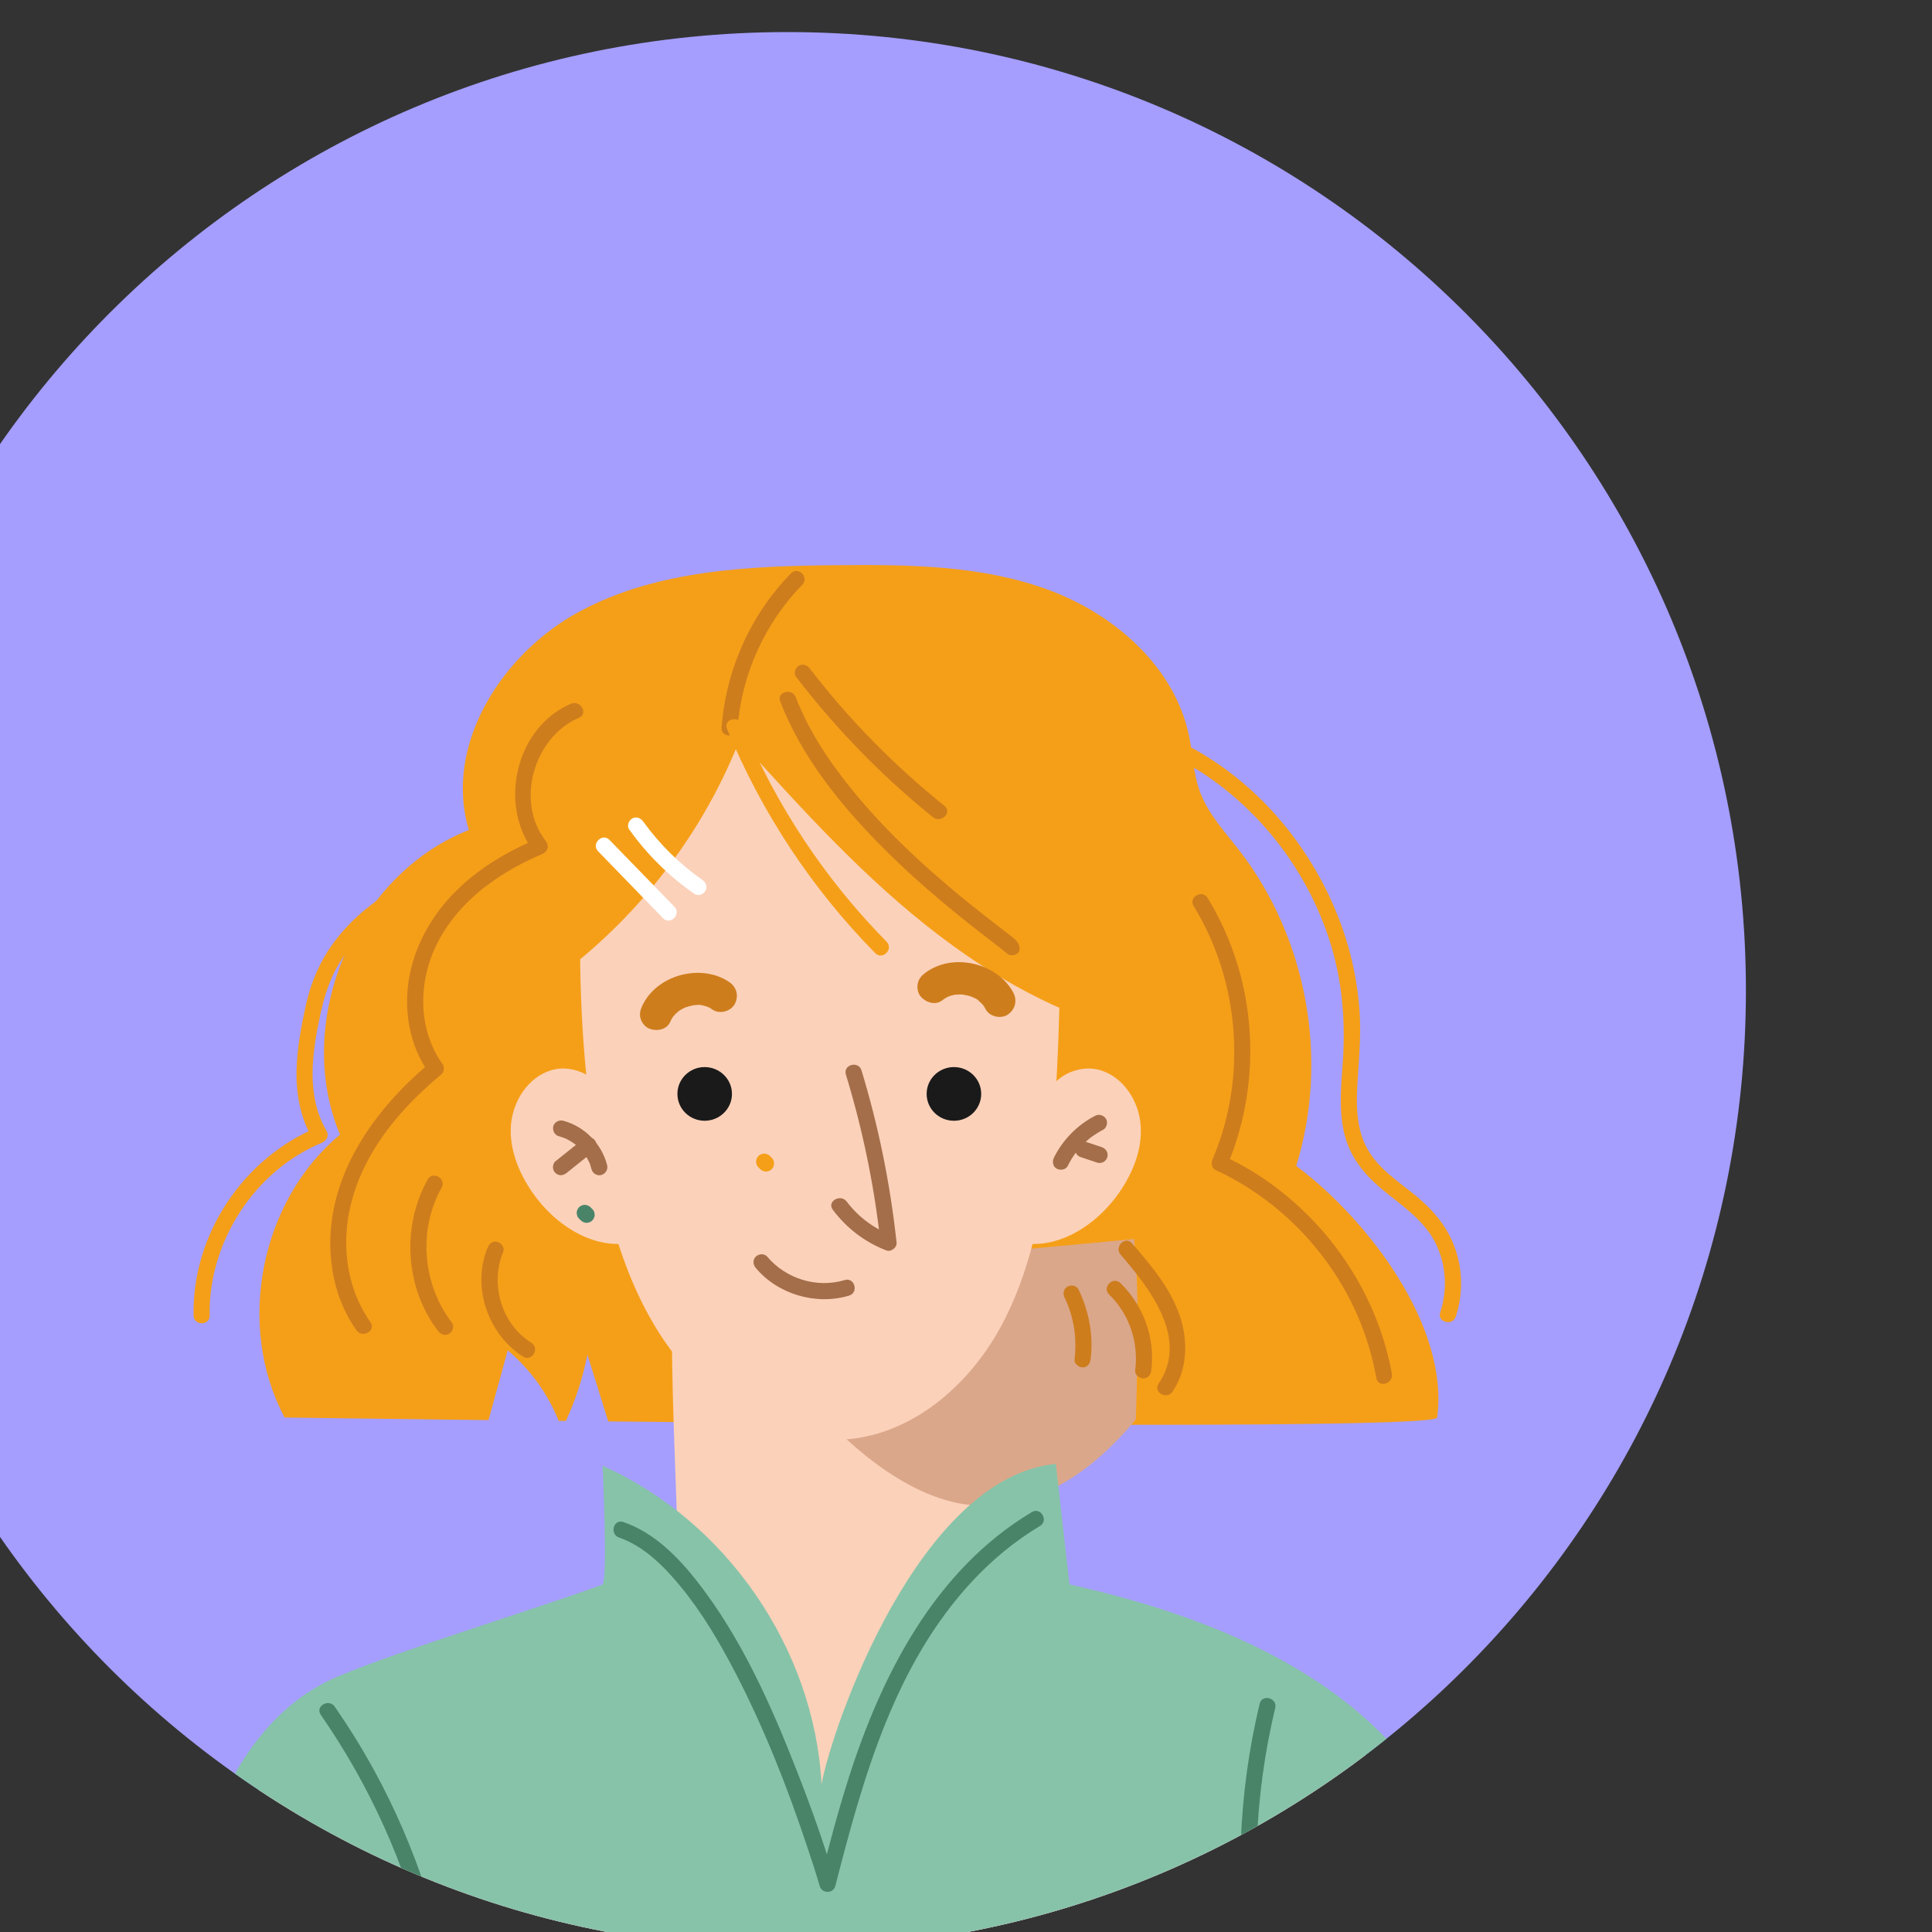 <?xml version="1.0" encoding="UTF-8" standalone="no"?>
<!-- Created with Inkscape (http://www.inkscape.org/) -->

<svg
   width="64.329mm"
   height="64.332mm"
   viewBox="0 0 64.329 64.332"
   version="1.1"
   id="svg1"
   inkscape:version="1.3.2 (091e20e, 2023-11-25)"
   sodipodi:docname="blonde-girl-avatar.svg"
   xmlns:inkscape="http://www.inkscape.org/namespaces/inkscape"
   xmlns:sodipodi="http://sodipodi.sourceforge.net/DTD/sodipodi-0.dtd"
   xmlns="http://www.w3.org/2000/svg"
   xmlns:svg="http://www.w3.org/2000/svg">
  <rect x="0" y="0" width="64.329" height="64.332" fill="#333333" stroke="none"/>
  <sodipodi:namedview
     id="namedview1"
     pagecolor="#ffffff"
     bordercolor="#000000"
     borderopacity="0.25"
     inkscape:showpageshadow="2"
     inkscape:pageopacity="0.0"
     inkscape:pagecheckerboard="0"
     inkscape:deskcolor="#d1d1d1"
     inkscape:document-units="mm"
     inkscape:zoom="0.69797839"
     inkscape:cx="32.235955"
     inkscape:cy="142.55456"
     inkscape:window-width="1920"
     inkscape:window-height="1052"
     inkscape:window-x="0"
     inkscape:window-y="28"
     inkscape:window-maximized="0"
     inkscape:current-layer="layer1" />
  <defs
     id="defs1">
    <clipPath
       clipPathUnits="userSpaceOnUse"
       id="clipPath1337">
      <path
         d="m 22305.6,2934.46 c 0,-503.56 -408.2,-911.79 -911.8,-911.79 -503.5,0 -911.7,408.23 -911.7,911.79 0,503.58 408.2,911.8 911.7,911.8 503.6,0 911.8,-408.22 911.8,-911.8"
         transform="translate(0,-2.5e-4)"
         id="path1337" />
    </clipPath>
    <clipPath
       clipPathUnits="userSpaceOnUse"
       id="clipPath1339">
      <path
         d="m 22305.6,2934.46 c 0,-503.56 -408.2,-911.79 -911.8,-911.79 -503.5,0 -911.7,408.23 -911.7,911.79 0,503.58 408.2,911.8 911.7,911.8 503.6,0 911.8,-408.22 911.8,-911.8"
         transform="translate(0,-2.5e-4)"
         id="path1339" />
    </clipPath>
    <clipPath
       clipPathUnits="userSpaceOnUse"
       id="clipPath1341">
      <path
         d="m 22305.6,2934.46 c 0,-503.56 -408.2,-911.79 -911.8,-911.79 -503.5,0 -911.7,408.23 -911.7,911.79 0,503.58 408.2,911.8 911.7,911.8 503.6,0 911.8,-408.22 911.8,-911.8"
         transform="translate(0,-2.5e-4)"
         id="path1341" />
    </clipPath>
    <clipPath
       clipPathUnits="userSpaceOnUse"
       id="clipPath1342">
      <path
         d="m 21876.9,2265.52 c -84.7,56.73 -187.1,79.45 -287,99.53 -6.1,1.22 -12.5,2.56 -17.4,6.38 -8.4,6.56 10.7,227.34 0,323.87 l -142.7,-13.36 -142.6,13.36 c -10.7,-96.53 8.3,-317.31 0,-323.87 -4.9,-3.82 -11.3,-5.16 -17.4,-6.38 -99.9,-20.08 -202.3,-42.8 -287,-99.53 -84.7,-56.73 -148.9,-155.67 -135.3,-256.72 85.1,0.44 322.5,-1.09 563,-4.26 v -0.52 c 6.5,0.09 12.9,0.18 19.3,0.27 6.5,-0.09 12.9,-0.18 19.4,-0.27 v 0.52 c 240.5,3.17 477.9,4.7 563,4.26 13.6,101.05 -50.6,199.99 -135.3,256.72"
         transform="translate(0,-2.5e-4)"
         id="path1342" />
    </clipPath>
    <clipPath
       clipPathUnits="userSpaceOnUse"
       id="clipPath1345">
      <path
         d="m 22305.6,2934.46 c 0,-503.56 -408.2,-911.79 -911.8,-911.79 -503.5,0 -911.7,408.23 -911.7,911.79 0,503.58 408.2,911.8 911.7,911.8 503.6,0 911.8,-408.22 911.8,-911.8"
         transform="translate(0,-2.5e-4)"
         id="path1345" />
    </clipPath>
    <clipPath
       clipPathUnits="userSpaceOnUse"
       id="clipPath1347">
      <path
         d="m 22305.6,2934.46 c 0,-503.56 -408.2,-911.79 -911.8,-911.79 -503.5,0 -911.7,408.23 -911.7,911.79 0,503.58 408.2,911.8 911.7,911.8 503.6,0 911.8,-408.22 911.8,-911.8"
         transform="translate(0,-2.5e-4)"
         id="path1347" />
    </clipPath>
    <clipPath
       clipPathUnits="userSpaceOnUse"
       id="clipPath1349">
      <path
         d="m 22305.6,2934.46 c 0,-503.56 -408.2,-911.79 -911.8,-911.79 -503.5,0 -911.7,408.23 -911.7,911.79 0,503.58 408.2,911.8 911.7,911.8 503.6,0 911.8,-408.22 911.8,-911.8"
         transform="translate(0,-2.5e-4)"
         id="path1349" />
    </clipPath>
    <clipPath
       clipPathUnits="userSpaceOnUse"
       id="clipPath1351">
      <path
         d="m 22305.6,2934.46 c 0,-503.56 -408.2,-911.79 -911.8,-911.79 -503.5,0 -911.7,408.23 -911.7,911.79 0,503.58 408.2,911.8 911.7,911.8 503.6,0 911.8,-408.22 911.8,-911.8"
         transform="translate(0,-2.5e-4)"
         id="path1351" />
    </clipPath>
    <clipPath
       clipPathUnits="userSpaceOnUse"
       id="clipPath1353">
      <path
         d="m 22305.6,2934.46 c 0,-503.56 -408.2,-911.79 -911.8,-911.79 -503.5,0 -911.7,408.23 -911.7,911.79 0,503.58 408.2,911.8 911.7,911.8 503.6,0 911.8,-408.22 911.8,-911.8"
         transform="translate(0,-2.5e-4)"
         id="path1353" />
    </clipPath>
    <clipPath
       clipPathUnits="userSpaceOnUse"
       id="clipPath1355">
      <path
         d="m 22305.6,2934.46 c 0,-503.56 -408.2,-911.79 -911.8,-911.79 -503.5,0 -911.7,408.23 -911.7,911.79 0,503.58 408.2,911.8 911.7,911.8 503.6,0 911.8,-408.22 911.8,-911.8"
         transform="translate(0,-2.5e-4)"
         id="path1355" />
    </clipPath>
    <clipPath
       clipPathUnits="userSpaceOnUse"
       id="clipPath1357">
      <path
         d="m 22305.6,2934.46 c 0,-503.56 -408.2,-911.79 -911.8,-911.79 -503.5,0 -911.7,408.23 -911.7,911.79 0,503.58 408.2,911.8 911.7,911.8 503.6,0 911.8,-408.22 911.8,-911.8"
         transform="translate(0,-2.5e-4)"
         id="path1357" />
    </clipPath>
    <clipPath
       clipPathUnits="userSpaceOnUse"
       id="clipPath1359">
      <path
         d="m 22305.6,2934.46 c 0,-503.56 -408.2,-911.79 -911.8,-911.79 -503.5,0 -911.7,408.23 -911.7,911.79 0,503.58 408.2,911.8 911.7,911.8 503.6,0 911.8,-408.22 911.8,-911.8"
         transform="translate(0,-2.5e-4)"
         id="path1359" />
    </clipPath>
    <clipPath
       clipPathUnits="userSpaceOnUse"
       id="clipPath1361">
      <path
         d="m 22305.6,2934.46 c 0,-503.56 -408.2,-911.79 -911.8,-911.79 -503.5,0 -911.7,408.23 -911.7,911.79 0,503.58 408.2,911.8 911.7,911.8 503.6,0 911.8,-408.22 911.8,-911.8"
         transform="translate(0,-2.5e-4)"
         id="path1361" />
    </clipPath>
    <clipPath
       clipPathUnits="userSpaceOnUse"
       id="clipPath1363">
      <path
         d="m 22305.6,2934.46 c 0,-503.56 -408.2,-911.79 -911.8,-911.79 -503.5,0 -911.7,408.23 -911.7,911.79 0,503.58 408.2,911.8 911.7,911.8 503.6,0 911.8,-408.22 911.8,-911.8"
         transform="translate(0,-2.5e-4)"
         id="path1363" />
    </clipPath>
    <clipPath
       clipPathUnits="userSpaceOnUse"
       id="clipPath1365">
      <path
         d="m 22305.6,2934.46 c 0,-503.56 -408.2,-911.79 -911.8,-911.79 -503.5,0 -911.7,408.23 -911.7,911.79 0,503.58 408.2,911.8 911.7,911.8 503.6,0 911.8,-408.22 911.8,-911.8"
         transform="translate(0,-2.5e-4)"
         id="path1365" />
    </clipPath>
    <clipPath
       clipPathUnits="userSpaceOnUse"
       id="clipPath1367">
      <path
         d="m 22305.6,2934.46 c 0,-503.56 -408.2,-911.79 -911.8,-911.79 -503.5,0 -911.7,408.23 -911.7,911.79 0,503.58 408.2,911.8 911.7,911.8 503.6,0 911.8,-408.22 911.8,-911.8"
         transform="translate(0,-2.5e-4)"
         id="path1367" />
    </clipPath>
    <clipPath
       clipPathUnits="userSpaceOnUse"
       id="clipPath1369">
      <path
         d="m 22305.6,2934.46 c 0,-503.56 -408.2,-911.79 -911.8,-911.79 -503.5,0 -911.7,408.23 -911.7,911.79 0,503.58 408.2,911.8 911.7,911.8 503.6,0 911.8,-408.22 911.8,-911.8"
         transform="translate(0,-2.5e-4)"
         id="path1369" />
    </clipPath>
    <clipPath
       clipPathUnits="userSpaceOnUse"
       id="clipPath1371">
      <path
         d="m 22305.6,2934.46 c 0,-503.56 -408.2,-911.79 -911.8,-911.79 -503.5,0 -911.7,408.23 -911.7,911.79 0,503.58 408.2,911.8 911.7,911.8 503.6,0 911.8,-408.22 911.8,-911.8"
         transform="translate(0,-2.5e-4)"
         id="path1371" />
    </clipPath>
    <clipPath
       clipPathUnits="userSpaceOnUse"
       id="clipPath1373">
      <path
         d="m 22305.6,2934.46 c 0,-503.56 -408.2,-911.79 -911.8,-911.79 -503.5,0 -911.7,408.23 -911.7,911.79 0,503.58 408.2,911.8 911.7,911.8 503.6,0 911.8,-408.22 911.8,-911.8"
         transform="translate(0,-2.5e-4)"
         id="path1373" />
    </clipPath>
    <clipPath
       clipPathUnits="userSpaceOnUse"
       id="clipPath1375">
      <path
         d="m 22305.6,2934.46 c 0,-503.56 -408.2,-911.79 -911.8,-911.79 -503.5,0 -911.7,408.23 -911.7,911.79 0,503.58 408.2,911.8 911.7,911.8 503.6,0 911.8,-408.22 911.8,-911.8"
         transform="translate(0,-2.5e-4)"
         id="path1375" />
    </clipPath>
    <clipPath
       clipPathUnits="userSpaceOnUse"
       id="clipPath1377">
      <path
         d="m 22305.6,2934.46 c 0,-503.56 -408.2,-911.79 -911.8,-911.79 -503.5,0 -911.7,408.23 -911.7,911.79 0,503.58 408.2,911.8 911.7,911.8 503.6,0 911.8,-408.22 911.8,-911.8"
         transform="translate(0,-2.5e-4)"
         id="path1377" />
    </clipPath>
    <clipPath
       clipPathUnits="userSpaceOnUse"
       id="clipPath1379">
      <path
         d="m 22305.6,2934.46 c 0,-503.56 -408.2,-911.79 -911.8,-911.79 -503.5,0 -911.7,408.23 -911.7,911.79 0,503.58 408.2,911.8 911.7,911.8 503.6,0 911.8,-408.22 911.8,-911.8"
         transform="translate(0,-2.5e-4)"
         id="path1379" />
    </clipPath>
    <clipPath
       clipPathUnits="userSpaceOnUse"
       id="clipPath1381">
      <path
         d="m 22305.6,2934.46 c 0,-503.56 -408.2,-911.79 -911.8,-911.79 -503.5,0 -911.7,408.23 -911.7,911.79 0,503.58 408.2,911.8 911.7,911.8 503.6,0 911.8,-408.22 911.8,-911.8"
         transform="translate(0,-2.5e-4)"
         id="path1381" />
    </clipPath>
    <clipPath
       clipPathUnits="userSpaceOnUse"
       id="clipPath1383">
      <path
         d="m 22305.6,2934.46 c 0,-503.56 -408.2,-911.79 -911.8,-911.79 -503.5,0 -911.7,408.23 -911.7,911.79 0,503.58 408.2,911.8 911.7,911.8 503.6,0 911.8,-408.22 911.8,-911.8"
         transform="translate(0,-2.5e-4)"
         id="path1383" />
    </clipPath>
    <clipPath
       clipPathUnits="userSpaceOnUse"
       id="clipPath1385">
      <path
         d="m 22305.6,2934.46 c 0,-503.56 -408.2,-911.79 -911.8,-911.79 -503.5,0 -911.7,408.23 -911.7,911.79 0,503.58 408.2,911.8 911.7,911.8 503.6,0 911.8,-408.22 911.8,-911.8"
         transform="translate(0,-2.5e-4)"
         id="path1385" />
    </clipPath>
    <clipPath
       clipPathUnits="userSpaceOnUse"
       id="clipPath1387">
      <path
         d="m 22305.6,2934.46 c 0,-503.56 -408.2,-911.79 -911.8,-911.79 -503.5,0 -911.7,408.23 -911.7,911.79 0,503.58 408.2,911.8 911.7,911.8 503.6,0 911.8,-408.22 911.8,-911.8"
         transform="translate(0,-2.5e-4)"
         id="path1387" />
    </clipPath>
    <clipPath
       clipPathUnits="userSpaceOnUse"
       id="clipPath1389">
      <path
         d="m 22305.6,2934.46 c 0,-503.56 -408.2,-911.79 -911.8,-911.79 -503.5,0 -911.7,408.23 -911.7,911.79 0,503.58 408.2,911.8 911.7,911.8 503.6,0 911.8,-408.22 911.8,-911.8"
         transform="translate(0,-2.5e-4)"
         id="path1389" />
    </clipPath>
    <clipPath
       clipPathUnits="userSpaceOnUse"
       id="clipPath1391">
      <path
         d="m 22305.6,2934.46 c 0,-503.56 -408.2,-911.79 -911.8,-911.79 -503.5,0 -911.7,408.23 -911.7,911.79 0,503.58 408.2,911.8 911.7,911.8 503.6,0 911.8,-408.22 911.8,-911.8"
         transform="translate(0,-2.5e-4)"
         id="path1391" />
    </clipPath>
    <clipPath
       clipPathUnits="userSpaceOnUse"
       id="clipPath1393">
      <path
         d="m 22305.6,2934.46 c 0,-503.56 -408.2,-911.79 -911.8,-911.79 -503.5,0 -911.7,408.23 -911.7,911.79 0,503.58 408.2,911.8 911.7,911.8 503.6,0 911.8,-408.22 911.8,-911.8"
         transform="translate(0,-2.5e-4)"
         id="path1393" />
    </clipPath>
    <clipPath
       clipPathUnits="userSpaceOnUse"
       id="clipPath1395">
      <path
         d="m 22305.6,2934.46 c 0,-503.56 -408.2,-911.79 -911.8,-911.79 -503.5,0 -911.7,408.23 -911.7,911.79 0,503.58 408.2,911.8 911.7,911.8 503.6,0 911.8,-408.22 911.8,-911.8"
         transform="translate(0,-2.5e-4)"
         id="path1395" />
    </clipPath>
    <clipPath
       clipPathUnits="userSpaceOnUse"
       id="clipPath1397">
      <path
         d="m 22305.6,2934.46 c 0,-503.56 -408.2,-911.79 -911.8,-911.79 -503.5,0 -911.7,408.23 -911.7,911.79 0,503.58 408.2,911.8 911.7,911.8 503.6,0 911.8,-408.22 911.8,-911.8"
         transform="translate(0,-2.5e-4)"
         id="path1397" />
    </clipPath>
    <clipPath
       clipPathUnits="userSpaceOnUse"
       id="clipPath1399">
      <path
         d="m 22305.6,2934.46 c 0,-503.56 -408.2,-911.79 -911.8,-911.79 -503.5,0 -911.7,408.23 -911.7,911.79 0,503.58 408.2,911.8 911.7,911.8 503.6,0 911.8,-408.22 911.8,-911.8"
         transform="translate(0,-2.5e-4)"
         id="path1399" />
    </clipPath>
    <clipPath
       clipPathUnits="userSpaceOnUse"
       id="clipPath1401">
      <path
         d="m 22305.6,2934.46 c 0,-503.56 -408.2,-911.79 -911.8,-911.79 -503.5,0 -911.7,408.23 -911.7,911.79 0,503.58 408.2,911.8 911.7,911.8 503.6,0 911.8,-408.22 911.8,-911.8"
         transform="translate(0,-2.5e-4)"
         id="path1401" />
    </clipPath>
    <clipPath
       clipPathUnits="userSpaceOnUse"
       id="clipPath1403">
      <path
         d="m 22305.6,2934.46 c 0,-503.56 -408.2,-911.79 -911.8,-911.79 -503.5,0 -911.7,408.23 -911.7,911.79 0,503.58 408.2,911.8 911.7,911.8 503.6,0 911.8,-408.22 911.8,-911.8"
         transform="translate(0,-2.5e-4)"
         id="path1403" />
    </clipPath>
    <clipPath
       clipPathUnits="userSpaceOnUse"
       id="clipPath1405">
      <path
         d="m 22305.6,2934.46 c 0,-503.56 -408.2,-911.79 -911.8,-911.79 -503.5,0 -911.7,408.23 -911.7,911.79 0,503.58 408.2,911.8 911.7,911.8 503.6,0 911.8,-408.22 911.8,-911.8"
         transform="translate(0,-2.5e-4)"
         id="path1405" />
    </clipPath>
    <clipPath
       clipPathUnits="userSpaceOnUse"
       id="clipPath1407">
      <path
         d="m 22305.6,2934.46 c 0,-503.56 -408.2,-911.79 -911.8,-911.79 -503.5,0 -911.7,408.23 -911.7,911.79 0,503.58 408.2,911.8 911.7,911.8 503.6,0 911.8,-408.22 911.8,-911.8"
         transform="translate(0,-2.5e-4)"
         id="path1407" />
    </clipPath>
    <clipPath
       clipPathUnits="userSpaceOnUse"
       id="clipPath1409">
      <path
         d="m 22305.6,2934.46 c 0,-503.56 -408.2,-911.79 -911.8,-911.79 -503.5,0 -911.7,408.23 -911.7,911.79 0,503.58 408.2,911.8 911.7,911.8 503.6,0 911.8,-408.22 911.8,-911.8"
         transform="translate(0,-2.5e-4)"
         id="path1409" />
    </clipPath>
    <clipPath
       clipPathUnits="userSpaceOnUse"
       id="clipPath1411">
      <path
         d="m 22305.6,2934.46 c 0,-503.56 -408.2,-911.79 -911.8,-911.79 -503.5,0 -911.7,408.23 -911.7,911.79 0,503.58 408.2,911.8 911.7,911.8 503.6,0 911.8,-408.22 911.8,-911.8"
         transform="translate(0,-2.5e-4)"
         id="path1411" />
    </clipPath>
    <clipPath
       clipPathUnits="userSpaceOnUse"
       id="clipPath1413">
      <path
         d="m 22305.6,2934.46 c 0,-503.56 -408.2,-911.79 -911.8,-911.79 -503.5,0 -911.7,408.23 -911.7,911.79 0,503.58 408.2,911.8 911.7,911.8 503.6,0 911.8,-408.22 911.8,-911.8"
         transform="translate(0,-2.5e-4)"
         id="path1413" />
    </clipPath>
  </defs>
  <g
     inkscape:label="Layer 1"
     inkscape:groupmode="layer"
     id="layer1"
     transform="translate(-68.527,-102.394)">
    <path
       id="path1336"
       d="m 22305.6,2022.67 h -1823.5 v 1823.59 h 1823.5 V 2022.67"
       style="fill:#a59eff;fill-opacity:1;fill-rule:nonzero;stroke:none"
       transform="matrix(0.035,0,0,-0.035,-654.036,238.081)"
       clip-path="url(#clipPath1337)" />
    <path
       id="path1338"
       d="m 21877.8,2767.61 c 31.3,100.77 10.6,216.28 -53.9,299.81 -14.1,18.18 -30.3,35.43 -38,57.05 -5.9,16.46 -6.4,34.3 -9.9,51.43 -13.4,66.16 -70.8,116.54 -134.2,139.83 -63.3,23.29 -132.4,24.04 -199.9,23.39 -84.1,-0.8 -171.8,-4.24 -245.9,-44.1 -74.1,-39.85 -129.5,-127.29 -105.3,-207.86 -108.7,-42.73 -167.6,-182 -122.6,-289.8 -76,-63.3 -99.2,-181.79 -52.7,-269.09 0,0 78.8,-1.13 194,-2.48 6.1,22.12 12.2,44.25 18.3,66.37 21.3,-17.97 38.1,-41.26 48.5,-67.12 2.3,-0.03 4.5,-0.05 6.8,-0.08 9.3,20.1 16.2,41.31 20.5,63.04 6.6,-21.16 13.2,-42.31 19.8,-63.47 323.9,-3.39 787.2,-6.45 788.6,3.74 11.6,85.89 -64.7,187.49 -134.1,239.34"
       style="fill:#f59f18;fill-opacity:1;fill-rule:nonzero;stroke:none"
       transform="matrix(0.035,0,0,-0.035,-654.036,238.081)"
       clip-path="url(#clipPath1339)" />
    <path
       id="path1340"
       d="m 21876.9,2265.52 c -84.7,56.73 -187.1,79.45 -287,99.53 -6.1,1.22 -12.5,2.55 -17.4,6.38 -8.4,6.56 10.7,227.34 0,323.87 l -142.7,-13.36 -142.6,13.36 c -10.7,-96.53 8.3,-317.31 0,-323.87 -4.9,-3.83 -11.3,-5.16 -17.4,-6.38 -99.9,-20.08 -202.3,-42.8 -287,-99.53 -84.7,-56.73 -148.9,-155.67 -135.3,-256.72 85.1,0.44 322.5,-1.1 563,-4.26 v -0.52 c 6.5,0.09 12.9,0.18 19.3,0.26 6.5,-0.08 12.9,-0.17 19.4,-0.26 v 0.52 c 240.5,3.16 477.9,4.7 563,4.26 13.6,101.05 -50.6,199.99 -135.3,256.72"
       style="fill:#fbd1b9;fill-opacity:1;fill-rule:nonzero;stroke:none"
       transform="matrix(0.035,0,0,-0.035,-654.036,238.081)"
       clip-path="url(#clipPath1341)" />
    <g
       id="g1343"
       transform="matrix(0.265,0,0,0.265,-654.036,-120.433)">
      <path
         d="m 21097.3,2698.41 c 56.2,36.24 58.6,53.63 61.3,36.24 13.3,-85.44 148.4,-291.27 271.2,-291.27 158.9,0 251.1,268.24 266,335.85 -183.7,-26.25 -369.8,-52.54 -553.9,-30.45 5,-4.77 10.1,-9.55 15.1,-14.32 l -59.7,-36.05"
         style="fill:#dba78a;fill-opacity:1;fill-rule:nonzero;stroke:none"
         transform="matrix(0.133,0,0,-0.133,0,1355.013)"
         clip-path="url(#clipPath1342)"
         id="path1343" />
    </g>
    <path
       id="path1344"
       d="m 21218.2,3166.71 c -32.8,-110.78 -24.7,-304.89 0,-417.75 l 0.4,-1.81 c 13.3,-60.58 34.8,-121.07 75.1,-168.22 40.3,-47.16 102.4,-79.04 163.8,-70.68 59.5,8.09 109.4,52.25 138.4,104.78 29,52.53 40.1,112.87 48.2,172.32 14.1,103.53 10.5,378.47 0.5,379.31 -128,10.84 -301.9,37.07 -426.4,5.65 v -3.6"
       style="fill:#fbd1b9;fill-opacity:1;fill-rule:nonzero;stroke:none"
       transform="matrix(0.035,0,0,-0.035,-654.036,238.081)"
       clip-path="url(#clipPath1345)" />
    <path
       id="path1346"
       d="m 21639,2828.23 c 3.2,22.8 30.6,37.06 52.6,30.37 22.1,-6.69 36.6,-29.55 38.2,-52.51 1.7,-22.95 -7.6,-45.54 -20.8,-64.41 -22,-31.48 -60.6,-55.92 -97.7,-46.18 5.9,47.2 14.3,94.09 25.3,140.37 l 2.4,-7.64"
       style="fill:#fbd1b9;fill-opacity:1;fill-rule:nonzero;stroke:none"
       transform="matrix(0.035,0,0,-0.035,-654.036,238.081)"
       clip-path="url(#clipPath1347)" />
    <path
       id="path1348"
       d="m 21221.6,2828.23 c -3.2,22.8 -30.6,37.06 -52.7,30.37 -22,-6.69 -36.5,-29.55 -38.2,-52.51 -1.6,-22.95 7.7,-45.54 20.9,-64.41 21.9,-31.48 60.6,-55.92 97.7,-46.18 -5.9,47.2 -14.4,94.09 -25.3,140.37 l -2.4,-7.64"
       style="fill:#fbd1b9;fill-opacity:1;fill-rule:nonzero;stroke:none"
       transform="matrix(0.035,0,0,-0.035,-654.036,238.081)"
       clip-path="url(#clipPath1349)" />
    <path
       id="path1350"
       d="m 21341,2836.1 c 0,-14.1 -11.7,-25.54 -26,-25.54 -14.3,0 -25.9,11.44 -25.9,25.54 0,14.1 11.6,25.53 25.9,25.53 14.3,0 26,-11.43 26,-25.53"
       style="fill:#1a1a1a;fill-opacity:1;fill-rule:nonzero;stroke:none"
       transform="matrix(0.035,0,0,-0.035,-654.036,238.081)"
       clip-path="url(#clipPath1351)" />
    <path
       id="path1352"
       d="m 21578.1,2836.1 c 0,-14.1 -11.6,-25.54 -25.9,-25.54 -14.4,0 -26,11.44 -26,25.54 0,14.1 11.6,25.53 26,25.53 14.3,0 25.9,-11.43 25.9,-25.53"
       style="fill:#1a1a1a;fill-opacity:1;fill-rule:nonzero;stroke:none"
       transform="matrix(0.035,0,0,-0.035,-654.036,238.081)"
       clip-path="url(#clipPath1353)" />
    <path
       id="path1354"
       d="m 21145.3,2926.76 c 91.1,58.04 163.2,145.44 202.9,245.93 59.5,-65.97 119.5,-132.35 190.3,-186.18 70.7,-53.83 153.5,-94.94 242,-103.2 -34,104.54 -68,209.08 -102,313.63 -3.2,9.84 -6.6,20.07 -13.9,27.45 -12.9,13.11 -33.6,13.43 -52,12.89 -137.8,-4.08 -275.7,-8.16 -413.5,-12.23 l -53.8,-298.29"
       style="fill:#f59f18;fill-opacity:1;fill-rule:nonzero;stroke:none"
       transform="matrix(0.035,0,0,-0.035,-654.036,238.081)"
       clip-path="url(#clipPath1355)" />
    <path
       id="path1356"
       d="m 21346.4,3184.47 c 3.8,50.88 25.9,99.49 61.5,136 6.9,7.07 -3.9,17.94 -10.8,10.85 -38.6,-39.53 -61.9,-91.84 -66,-146.85 -0.7,-9.85 14.6,-9.8 15.3,0"
       style="fill:#ce7d1d;fill-opacity:1;fill-rule:nonzero;stroke:none"
       transform="matrix(0.035,0,0,-0.035,-654.036,238.081)"
       clip-path="url(#clipPath1357)" />
    <path
       id="path1358"
       d="m 21187.8,3207.28 c -52.8,-22.53 -69.5,-96.66 -35,-141.14 1.2,4.28 2.3,8.55 3.4,12.83 -34.2,-14.31 -66.7,-34.57 -90.2,-63.62 -23.3,-28.69 -36.9,-65.05 -33.6,-102.29 1.7,-20.36 8.2,-40.04 20.2,-56.69 0.4,3.1 0.8,6.2 1.2,9.3 -58.1,-48.33 -105.2,-117.85 -93,-196.78 3.2,-20.67 10.9,-40.63 23,-57.7 5.7,-7.99 19,-0.33 13.3,7.74 -20.1,28.32 -26.5,64.03 -21.4,98.1 5.3,35.02 22.4,67.21 44.9,94.26 13.2,15.94 28.2,30.31 44.1,43.53 2.4,1.98 3,6.75 1.2,9.3 -19.3,26.76 -22.8,61.12 -14.1,92.47 9,32.55 31.4,59.81 58.4,79.52 15.4,11.32 32.4,20.66 50.1,28.06 5.7,2.37 7.2,7.95 3.4,12.82 -29.2,37.51 -10.8,98.85 31.9,117.04 9,3.86 1.2,17.09 -7.8,13.25"
       style="fill:#ce7d1d;fill-opacity:1;fill-rule:nonzero;stroke:none"
       transform="matrix(0.035,0,0,-0.035,-654.036,238.081)"
       clip-path="url(#clipPath1359)" />
    <path
       id="path1360"
       d="m 21051.5,2754.64 c -25,-44.71 -21.4,-103.29 9.9,-144.07 2.5,-3.31 6.6,-4.98 10.5,-2.75 3.3,1.85 5.3,7.22 2.8,10.5 -28.1,36.53 -32.5,88.21 -9.9,128.58 4.8,8.62 -8.5,16.37 -13.3,7.74"
       style="fill:#ce7d1d;fill-opacity:1;fill-rule:nonzero;stroke:none"
       transform="matrix(0.035,0,0,-0.035,-654.036,238.081)"
       clip-path="url(#clipPath1361)" />
    <path
       id="path1362"
       d="m 21108.6,2689.96 c -15.5,-36.95 0.1,-82.76 33.8,-103.81 8.4,-5.25 16.1,8.02 7.7,13.25 -28.4,17.74 -39.5,55.9 -26.7,86.48 1.6,3.83 -1.8,8.44 -5.4,9.44 -4.4,1.22 -7.8,-1.52 -9.4,-5.36"
       style="fill:#ce7d1d;fill-opacity:1;fill-rule:nonzero;stroke:none"
       transform="matrix(0.035,0,0,-0.035,-654.036,238.081)"
       clip-path="url(#clipPath1363)" />
    <path
       id="path1364"
       d="m 21386.9,3209.41 c 19.6,-50.72 54.2,-94.46 91.8,-133.14 31,-31.86 64.9,-60.63 100,-87.82 3.5,-2.69 6.9,-5.37 10.4,-8.04 1.9,-1.47 3.2,-2.41 5.8,-4.51 1.5,-1.2 3,-2.45 4.5,-3.66 l 1.5,-1.3 0.3,-0.41 c -1,1.39 -1.3,1.8 -0.9,1.24 -1.9,3.36 -1,6.73 2.7,10.12 -9.1,-3.86 -1.2,-17.09 7.7,-13.25 6.6,2.78 3.8,10.49 0.1,14.03 -3.1,2.92 -6.7,5.39 -10,7.98 -13.2,10.21 -26.5,20.49 -39.8,31.33 -40.4,33.15 -79,69.25 -111.3,110.45 -19.4,24.66 -36.7,51.72 -48,81.06 -3.5,9.11 -18.4,5.15 -14.8,-4.08"
       style="fill:#ce7d1d;fill-opacity:1;fill-rule:nonzero;stroke:none"
       transform="matrix(0.035,0,0,-0.035,-654.036,238.081)"
       clip-path="url(#clipPath1365)" />
    <path
       id="path1366"
       d="m 21401.9,3232.97 c 38.1,-49.59 81.7,-94.53 130.4,-133.7 7.7,-6.13 18.6,4.66 10.9,10.85 -47.7,38.28 -90.8,82.11 -128.1,130.6 -2.5,3.31 -6.5,4.98 -10.5,2.75 -3.2,-1.85 -5.2,-7.22 -2.7,-10.5"
       style="fill:#ce7d1d;fill-opacity:1;fill-rule:nonzero;stroke:none"
       transform="matrix(0.035,0,0,-0.035,-654.036,238.081)"
       clip-path="url(#clipPath1367)" />
    <path
       id="path1368"
       d="m 21710.8,2683.11 c 27.4,-31.81 65.3,-79.79 36.1,-122.53 -5.6,-8.18 7.7,-15.86 13.2,-7.74 14.6,21.29 15,49.34 6.6,73.11 -9.1,26.08 -27.3,47.39 -45.1,68.01 -6.4,7.49 -17.3,-3.4 -10.8,-10.85"
       style="fill:#ce7d1d;fill-opacity:1;fill-rule:nonzero;stroke:none"
       transform="matrix(0.035,0,0,-0.035,-654.036,238.081)"
       clip-path="url(#clipPath1369)" />
    <path
       id="path1370"
       d="m 21699.8,2645.24 c 19.3,-18.69 28.2,-45.59 24.8,-72.14 -0.6,-4.12 3.9,-7.67 7.7,-7.67 4.5,0 7.1,3.54 7.6,7.67 4,30.28 -7.4,61.79 -29.3,83 -7.1,6.88 -17.9,-3.96 -10.8,-10.86"
       style="fill:#ce7d1d;fill-opacity:1;fill-rule:nonzero;stroke:none"
       transform="matrix(0.035,0,0,-0.035,-654.036,238.081)"
       clip-path="url(#clipPath1371)" />
    <path
       id="path1372"
       d="m 21657.4,2642.31 c 8.9,-18.23 11.9,-38.67 9.5,-58.73 -0.5,-4.12 3.9,-7.67 7.7,-7.67 4.5,0 7.1,3.54 7.6,7.67 2.8,22.79 -1.5,45.88 -11.5,66.47 -1.8,3.73 -7.2,4.74 -10.5,2.76 -3.8,-2.23 -4.6,-6.76 -2.8,-10.5"
       style="fill:#ce7d1d;fill-opacity:1;fill-rule:nonzero;stroke:none"
       transform="matrix(0.035,0,0,-0.035,-654.036,238.081)"
       clip-path="url(#clipPath1373)" />
    <path
       id="path1374"
       d="m 21754,3160.65 c 73,-34.06 129.2,-99.52 154.6,-175.77 13.2,-39.68 16.4,-79.86 13.3,-121.36 -1.7,-22.34 -3.6,-45.39 2.2,-67.33 5.6,-20.93 18.8,-37.08 35.2,-50.71 17.7,-14.77 37.9,-27.57 49.4,-48.26 11.6,-20.98 13.6,-46.2 6.1,-68.87 -3.2,-9.39 11.7,-13.42 14.8,-4.08 6.8,20.74 6.7,43.74 -0.5,64.4 -7.2,20.94 -21,36.99 -37.9,50.84 -16,13.07 -34.5,24.96 -45.1,43.2 -11.9,20.36 -11.3,44.93 -9.8,67.68 1.4,22.23 3.4,44.18 1.6,66.47 -1.6,20.42 -5.2,40.7 -10.9,60.38 -11.6,40.1 -31.2,77.53 -57,110.27 -28.8,36.57 -66,66.69 -108.3,86.39 -8.9,4.15 -16.7,-9.08 -7.7,-13.25"
       style="fill:#f59f18;fill-opacity:1;fill-rule:nonzero;stroke:none"
       transform="matrix(0.035,0,0,-0.035,-654.036,238.081)"
       clip-path="url(#clipPath1375)" />
    <path
       id="path1376"
       d="m 20844.1,2625.3 c -1.3,69.43 42.3,137.57 106.7,164.29 4.4,1.86 7.3,6.56 4.5,11.27 -19.6,33.72 -13.8,74.28 -5.9,110.63 3.7,17.25 8.8,33.52 17.9,48.74 7.6,12.64 17.1,23.88 28,33.81 9.7,8.9 20.4,16.53 31.7,23.32 8.4,5.1 0.7,18.37 -7.8,13.26 -24.5,-14.81 -46.6,-33.91 -62.3,-58.09 -10.2,-15.79 -17.1,-33.33 -21.2,-51.67 -4.4,-20.07 -8.3,-40.51 -8.9,-61.13 -0.7,-23.23 3.5,-46.37 15.3,-66.61 1.5,3.75 3.1,7.51 4.6,11.27 -70.8,-29.35 -119.4,-102.23 -117.9,-179.09 0.2,-9.86 15.5,-9.89 15.3,0"
       style="fill:#f59f18;fill-opacity:1;fill-rule:nonzero;stroke:none"
       transform="matrix(0.035,0,0,-0.035,-654.036,238.081)"
       clip-path="url(#clipPath1377)" />
    <path
       id="path1378"
       d="m 21780.2,3014.81 c 43.8,-71.39 51.1,-163.46 18.1,-240.61 -1.5,-3.52 -1.3,-8.59 2.8,-10.5 61.3,-28.37 110.7,-80.13 136.7,-142.49 7.4,-17.83 12.8,-36.46 16.2,-55.46 1.7,-9.71 16.5,-5.6 14.8,4.08 -12.6,69.83 -52.7,133.26 -108.9,176.26 -15.8,12.13 -32.9,22.47 -51.1,30.86 1,-3.5 1.9,-7 2.8,-10.5 27.3,63.93 29.9,137.27 7,202.99 -6.5,18.54 -14.8,36.37 -25.1,53.11 -5.2,8.41 -18.4,0.71 -13.3,-7.74"
       style="fill:#ce7d1d;fill-opacity:1;fill-rule:nonzero;stroke:none"
       transform="matrix(0.035,0,0,-0.035,-654.036,238.081)"
       clip-path="url(#clipPath1379)" />
    <path
       id="path1380"
       d="m 21176.4,2795.81 c 1,-0.27 2,-0.57 3,-0.91 l 1.5,-0.53 c 0.2,-0.07 2.2,-0.87 1.1,-0.39 -1.2,0.46 0.5,-0.27 0.8,-0.37 l 1.4,-0.7 c 0.9,-0.48 1.9,-0.99 2.8,-1.53 1,-0.58 2,-1.2 2.9,-1.85 l 1.3,-0.92 c 0.5,-0.33 1.8,-0.88 0.2,-0.08 l 2.4,-2.06 2.3,-2.21 2.2,-2.33 1,-1.22 c 0.4,-0.47 1,-1.66 0.1,-0.12 1,-1.84 2.5,-3.49 3.6,-5.31 0.5,-0.92 1,-1.85 1.5,-2.8 l 0.7,-1.44 0.4,-0.97 -0.3,0.85 c 0.5,-0.78 0.8,-2.31 1.1,-3.24 0.4,-1.1 0.7,-2.21 1,-3.33 1,-3.89 5.6,-6.61 9.4,-5.36 4.1,1.31 6.5,5.27 5.4,9.44 -5.1,20.2 -21.6,36.83 -41.8,42.18 -3.8,1.03 -8.5,-1.29 -9.4,-5.36 -0.9,-4.02 1.2,-8.34 5.4,-9.44"
       style="fill:#a46e4a;fill-opacity:1;fill-rule:nonzero;stroke:none"
       transform="matrix(0.035,0,0,-0.035,-654.036,238.081)"
       clip-path="url(#clipPath1381)" />
    <path
       id="path1382"
       d="m 21183.8,2761.01 c 8.7,6.96 17.4,13.93 26.1,20.9 1.4,1.14 2.2,3.67 2.2,5.42 0,1.88 -0.8,4.13 -2.2,5.43 -1.5,1.34 -3.4,2.34 -5.5,2.24 -2.1,-0.09 -3.7,-0.9 -5.4,-2.24 -8.7,-6.97 -17.4,-13.94 -26.1,-20.9 -1.4,-1.15 -2.2,-3.68 -2.2,-5.43 0,-1.88 0.8,-4.13 2.2,-5.42 1.5,-1.35 3.4,-2.34 5.4,-2.25 2.2,0.1 3.8,0.91 5.5,2.25"
       style="fill:#a46e4a;fill-opacity:1;fill-rule:nonzero;stroke:none"
       transform="matrix(0.035,0,0,-0.035,-654.036,238.081)"
       clip-path="url(#clipPath1383)" />
    <path
       id="path1384"
       d="m 21660.5,2767.7 c 1.9,3.81 4,7.48 6.5,10.96 0.6,0.92 1.3,1.97 2,2.8 l 0.1,0.04 0.9,1.12 c 1.4,1.7 2.9,3.34 4.5,4.93 1.5,1.52 3,2.98 4.6,4.37 l 2.4,2.06 c 0.4,0.26 1.7,1.41 0.3,0.23 l 1.2,0.87 c 3.5,2.58 7.2,4.86 11,6.86 3.6,1.85 4.9,7.14 2.8,10.5 -2.4,3.64 -6.7,4.73 -10.5,2.75 -16.7,-8.66 -30.7,-22.86 -39,-39.74 -1.8,-3.59 -1.1,-8.47 2.7,-10.5 3.5,-1.83 8.6,-1.09 10.5,2.75"
       style="fill:#a46e4a;fill-opacity:1;fill-rule:nonzero;stroke:none"
       transform="matrix(0.035,0,0,-0.035,-654.036,238.081)"
       clip-path="url(#clipPath1385)" />
    <path
       id="path1386"
       d="m 21673,2775.89 c 5.2,-1.75 10.4,-3.5 15.7,-5.24 1.8,-0.61 4.3,-0.18 5.9,0.77 1.6,0.93 3.1,2.76 3.5,4.59 0.5,1.96 0.4,4.17 -0.8,5.91 -1.1,1.73 -2.6,2.87 -4.5,3.52 -5.3,1.75 -10.5,3.5 -15.7,5.25 -1.8,0.61 -4.3,0.17 -5.9,-0.78 -1.6,-0.93 -3.1,-2.75 -3.6,-4.58 -0.4,-1.97 -0.3,-4.17 0.8,-5.92 1.1,-1.73 2.6,-2.86 4.6,-3.52"
       style="fill:#a46e4a;fill-opacity:1;fill-rule:nonzero;stroke:none"
       transform="matrix(0.035,0,0,-0.035,-654.036,238.081)"
       clip-path="url(#clipPath1387)" />
    <path
       id="path1388"
       d="m 21449.4,2854.45 c 15.9,-52.14 27,-105.66 32.9,-159.86 3.2,2.47 6.5,4.93 9.7,7.4 -16.5,6.41 -31.2,17.48 -41.8,31.66 -5.9,7.8 -19.2,0.16 -13.3,-7.75 13.3,-17.66 30.4,-30.72 51,-38.71 4.4,-1.69 10.2,2.72 9.7,7.4 -6,55.58 -17.1,110.46 -33.4,163.93 -2.9,9.43 -17.7,5.41 -14.8,-4.07"
       style="fill:#a46e4a;fill-opacity:1;fill-rule:nonzero;stroke:none"
       transform="matrix(0.035,0,0,-0.035,-654.036,238.081)"
       clip-path="url(#clipPath1389)" />
    <path
       id="path1390"
       d="m 21363.7,2670.47 c 21.1,-25.14 57.3,-35.66 88.7,-26.26 9.4,2.83 5.4,17.65 -4.1,14.8 -26.5,-7.95 -56,1.15 -73.8,22.31 -2.7,3.17 -8.1,2.75 -10.8,0 -3.2,-3.14 -2.7,-7.67 0,-10.85"
       style="fill:#a46e4a;fill-opacity:1;fill-rule:nonzero;stroke:none"
       transform="matrix(0.035,0,0,-0.035,-654.036,238.081)"
       clip-path="url(#clipPath1391)" />
    <path
       id="path1392"
       d="m 21282.1,2904.32 c 0.6,1.29 1.2,2.54 1.9,3.76 l 1.3,1.93 c 1.3,2.09 -0.2,-0.38 -0.8,-0.96 1,0.93 1.8,2.14 2.8,3.12 0.9,0.98 2.1,1.81 3.1,2.82 -2.6,-2.81 -1.9,-1.44 -0.7,-0.56 l 1.6,1.07 c 1.2,0.76 2.4,1.46 3.7,2.1 l 1.7,0.84 c 1.4,0.75 -3.9,-1.46 -0.8,-0.35 1.3,0.48 2.7,0.96 4,1.34 1.3,0.35 2.5,0.65 3.8,0.89 l 2.3,0.39 c -4.7,-0.98 -2.3,-0.31 -1,-0.21 2.3,0.18 6.2,0.75 8.4,-0.16 -0.6,0.25 -4.1,0.7 -1.4,0.15 l 1.8,-0.39 c 1.4,-0.31 2.7,-0.7 4.1,-1.16 l 1.7,-0.68 c -4.3,1.36 -2,0.87 -0.8,0.28 1.3,-0.7 2.7,-1.5 3.9,-2.36 6.7,-4.47 17.3,-1.52 21,5.51 4.1,7.72 1.7,16.23 -5.5,20.99 -26.8,17.93 -69,6.65 -82.6,-22.87 -1.8,-3.83 -2.8,-7.61 -1.6,-11.83 1,-3.56 3.7,-7.41 7.1,-9.17 6.7,-3.57 17.4,-2.27 21,5.51"
       style="fill:#ce7d1d;fill-opacity:1;fill-rule:nonzero;stroke:none"
       transform="matrix(0.035,0,0,-0.035,-654.036,238.081)"
       clip-path="url(#clipPath1393)" />
    <path
       id="path1394"
       d="m 21540.9,2925 c 1.1,0.86 2.2,1.67 3.5,2.41 l 2,1.13 c 2.1,1.24 -0.4,-0.26 -1.2,-0.48 1.3,0.36 2.6,1.05 3.9,1.46 1.4,0.41 2.8,0.59 4.1,1.04 -3.6,-1.26 -2.4,-0.37 -0.8,-0.18 l 1.9,0.2 c 1.4,0.12 2.8,0.17 4.2,0.15 l 1.9,-0.06 c 1.6,0 -4.1,0.53 -0.9,0.07 1.4,-0.19 2.8,-0.4 4.2,-0.69 1.3,-0.27 2.5,-0.59 3.8,-0.96 l 2.2,-0.73 c -4.7,1.34 -2.2,0.8 -1,0.29 2.1,-0.93 5.8,-2.24 7.4,-4.07 -0.5,0.5 -3.3,2.51 -1.2,0.8 l 1.4,-1.21 c 1.1,-0.92 2.1,-1.89 3.1,-2.91 l 1.2,-1.43 c -3.2,3.23 -1.4,1.71 -0.6,0.66 0.9,-1.26 1.7,-2.58 2.4,-3.94 3.8,-7.07 14.6,-9.4 21.1,-4.91 7.2,4.93 9.1,13.6 5,21.14 -15.5,28.38 -58,38.03 -83.9,18.27 -3.3,-2.57 -5.9,-5.47 -6.8,-9.74 -0.8,-3.61 -0.2,-8.31 1.9,-11.4 4.3,-6.32 14.4,-10.12 21.2,-4.91"
       style="fill:#ce7d1d;fill-opacity:1;fill-rule:nonzero;stroke:none"
       transform="matrix(0.035,0,0,-0.035,-654.036,238.081)"
       clip-path="url(#clipPath1395)" />
    <path
       id="path1396"
       d="m 21213.7,3066.87 c 20.5,-21.21 41.1,-42.41 61.7,-63.61 6.9,-7.1 17.7,3.75 10.9,10.85 -20.6,21.2 -41.2,42.41 -61.8,63.61 -6.9,7.1 -17.7,-3.76 -10.8,-10.85"
       style="fill:#ffffff;fill-opacity:1;fill-rule:nonzero;stroke:none"
       transform="matrix(0.035,0,0,-0.035,-654.036,238.081)"
       clip-path="url(#clipPath1397)" />
    <path
       id="path1398"
       d="m 21243.3,3087.56 c 17,-23.8 37.9,-44.39 61.9,-61.17 3.4,-2.37 8.5,-0.62 10.5,2.75 2.2,3.83 0.6,8.12 -2.8,10.5 -21.7,15.18 -40.9,34.13 -56.4,55.66 -2.4,3.37 -6.7,4.99 -10.5,2.76 -3.3,-1.95 -5.2,-7.12 -2.7,-10.5"
       style="fill:#ffffff;fill-opacity:1;fill-rule:nonzero;stroke:none"
       transform="matrix(0.035,0,0,-0.035,-654.036,238.081)"
       clip-path="url(#clipPath1399)" />
    <path
       id="path1400"
       d="m 21217.5,2369.21 c -59.8,-22.09 -191.9,-62.31 -250.7,-86.96 -158.6,-66.5 -158.3,-336.13 -158.9,-374.33 149.7,-20.91 301.1,14.48 452.2,16.14 62.7,0.69 125.3,-4.43 187.9,-6.62 233.5,-8.17 366.8,10.05 598.2,42.53 30.7,286.47 -233,375.86 -384.1,409.49 -4.3,38.23 -8.6,76.45 -13,114.68 -129.8,-12.62 -212.2,-247.67 -222.9,-304.72 -6.8,128.75 -90.5,250.47 -208.3,302.92 0,0 5.3,-111.01 -0.4,-113.13"
       style="fill:#87c3a9;fill-opacity:1;fill-rule:nonzero;stroke:none"
       transform="matrix(0.035,0,0,-0.035,-654.036,238.081)"
       clip-path="url(#clipPath1401)" />
    <path
       id="path1402"
       d="m 21233.6,2414.05 c 23.7,-8.13 43,-27.62 58.7,-46.76 20.5,-24.93 37,-53.18 51.9,-81.74 27.6,-53.25 49.7,-109.46 68.6,-166.35 4.1,-12.18 8.1,-24.4 11.7,-36.74 2,-7.14 12.8,-7.45 14.8,0 26.4,102.89 56.3,210.75 130.6,290.37 19,20.27 40.3,37.98 64.1,52.21 8.5,5.06 0.8,18.33 -7.7,13.25 -92.6,-55.31 -143.4,-155.47 -174.9,-254.98 -10.1,-31.93 -18.6,-64.34 -26.9,-96.77 4.9,0 9.8,0 14.8,0 -10.4,35.75 -23,70.97 -36.6,105.59 -24.5,62.66 -52.8,126.31 -94.4,179.68 -18.6,23.81 -41.4,47.02 -70.7,57.03 -9.3,3.21 -13.3,-11.61 -4,-14.79"
       style="fill:#498469;fill-opacity:1;fill-rule:nonzero;stroke:none"
       transform="matrix(0.035,0,0,-0.035,-654.036,238.081)"
       clip-path="url(#clipPath1403)" />
    <path
       id="path1404"
       d="m 21843,2255.95 c -20.7,-86.34 -23.8,-176.03 -9.6,-263.63 1.6,-9.72 16.4,-5.59 14.8,4.08 -13.7,84.76 -10.4,171.97 9.6,255.47 2.3,9.6 -12.5,13.69 -14.8,4.08"
       style="fill:#498469;fill-opacity:1;fill-rule:nonzero;stroke:none"
       transform="matrix(0.035,0,0,-0.035,-654.036,238.081)"
       clip-path="url(#clipPath1405)" />
    <path
       id="path1406"
       d="m 20949.8,2245.45 c 46.7,-67.31 80.8,-142.89 100.1,-222.52 5.5,-22.43 9.8,-45.16 12.8,-68.04 0.6,-4.14 3.1,-7.62 7.7,-7.67 3.7,-0.04 8.2,3.56 7.7,7.67 -11.1,83.22 -37.2,164.01 -77.5,237.69 -11.4,20.86 -24,41.08 -37.5,60.61 -5.6,8.06 -18.9,0.4 -13.3,-7.74"
       style="fill:#498469;fill-opacity:1;fill-rule:nonzero;stroke:none"
       transform="matrix(0.035,0,0,-0.035,-654.036,238.081)"
       clip-path="url(#clipPath1407)" />
    <path
       id="path1408"
       d="m 21336.3,3183.42 c 32.8,-79.47 80.6,-152.1 141,-213.39 6.9,-7.05 17.7,3.8 10.8,10.85 -58.4,59.29 -105.2,129.69 -137,206.62 -3.7,9 -18.6,5.06 -14.8,-4.08"
       style="fill:#f59f18;fill-opacity:1;fill-rule:nonzero;stroke:none"
       transform="matrix(0.035,0,0,-0.035,-654.036,238.081)"
       clip-path="url(#clipPath1409)" />
    <path
       id="path1410"
       d="m 21366.2,2766.22 1.8,-1.74 c 0.6,-0.75 1.5,-1.28 2.4,-1.59 0.9,-0.48 1.9,-0.7 3,-0.66 1,-0.04 2,0.18 2.9,0.66 1,0.31 1.8,0.84 2.5,1.59 l 1.2,1.55 c 0.7,1.2 1,2.49 1,3.87 l -0.2,2.04 c -0.4,1.3 -1,2.43 -2,3.39 l -1.7,1.74 c -0.7,0.75 -1.6,1.28 -2.5,1.59 -0.9,0.48 -1.9,0.7 -3,0.66 -1,0.04 -2,-0.18 -2.9,-0.66 -1,-0.31 -1.8,-0.84 -2.5,-1.59 l -1.2,-1.55 c -0.7,-1.2 -1,-2.49 -1,-3.88 l 0.2,-2.04 c 0.4,-1.3 1.1,-2.42 2,-3.38"
       style="fill:#f59f18;fill-opacity:1;fill-rule:nonzero;stroke:none"
       transform="matrix(0.035,0,0,-0.035,-654.036,238.081)"
       clip-path="url(#clipPath1411)" />
    <path
       id="path1412"
       d="m 21208.1,2726.57 -1.7,1.74 c -0.7,0.75 -1.5,1.28 -2.5,1.59 -0.9,0.48 -1.9,0.7 -2.9,0.66 -1.1,0.04 -2.1,-0.18 -3,-0.66 -0.9,-0.31 -1.8,-0.84 -2.5,-1.59 l -1.1,-1.55 c -0.7,-1.2 -1.1,-2.49 -1.1,-3.88 l 0.3,-2.04 c 0.3,-1.3 1,-2.42 1.9,-3.38 l 1.8,-1.74 c 0.7,-0.75 1.5,-1.28 2.5,-1.59 0.9,-0.48 1.9,-0.7 2.9,-0.66 1.1,-0.04 2.1,0.18 3,0.66 0.9,0.31 1.7,0.84 2.4,1.59 l 1.2,1.55 c 0.7,1.2 1.1,2.49 1.1,3.87 l -0.3,2.04 c -0.3,1.3 -1,2.43 -2,3.39"
       style="fill:#498469;fill-opacity:1;fill-rule:nonzero;stroke:none"
       transform="matrix(0.035,0,0,-0.035,-654.036,238.081)"
       clip-path="url(#clipPath1413)" />
  </g>
</svg>
